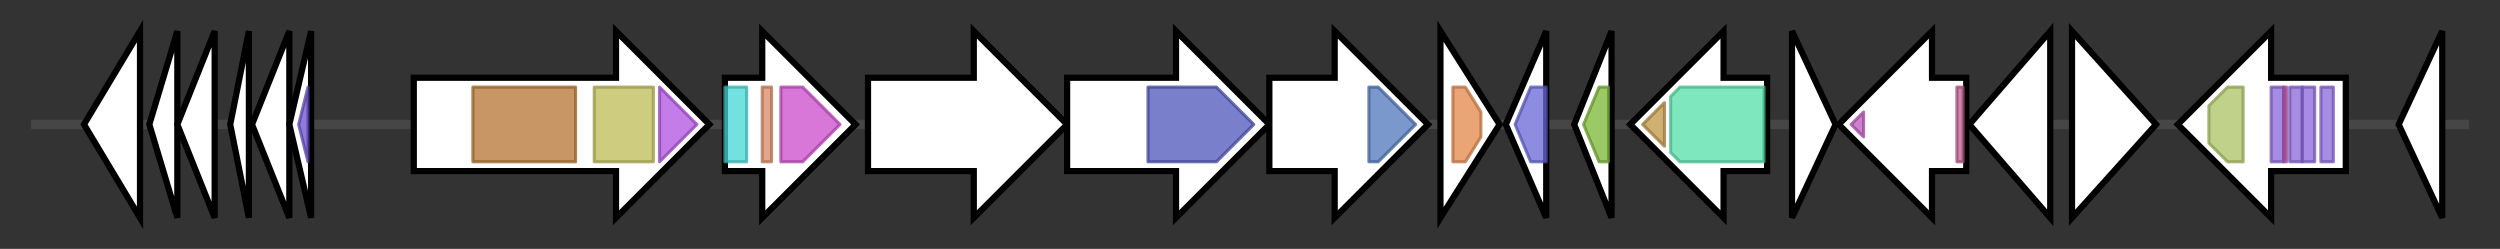 <svg version="1.1" baseProfile="full" xmlns="http://www.w3.org/2000/svg" width="803.567" height="80">
	<rect width="100%" height="100%" fill="#333333" stroke="none"/>
	<g>
		<line x1="10" y1="40.0" x2="793.567" y2="40.0" style="stroke:rgb(70,70,70); stroke-width:3 "/>
		<g>
			<title> (ctg4_143)</title>
			<polygon class=" (ctg4_143)" points="27,40 45,10 45,70" fill="rgb(255,255,255)" fill-opacity="1.0" stroke="rgb(0,0,0)" stroke-width="2"  />
		</g>
		<g>
			<title> (ctg4_144)</title>
			<polygon class=" (ctg4_144)" points="48,40 57,10 57,70" fill="rgb(255,255,255)" fill-opacity="1.0" stroke="rgb(0,0,0)" stroke-width="2"  />
		</g>
		<g>
			<title> (ctg4_145)</title>
			<polygon class=" (ctg4_145)" points="57,40 69,10 69,70" fill="rgb(255,255,255)" fill-opacity="1.0" stroke="rgb(0,0,0)" stroke-width="2"  />
		</g>
		<g>
			<title> (ctg4_146)</title>
			<polygon class=" (ctg4_146)" points="74,40 80,10 80,70" fill="rgb(255,255,255)" fill-opacity="1.0" stroke="rgb(0,0,0)" stroke-width="2"  />
		</g>
		<g>
			<title> (ctg4_147)</title>
			<polygon class=" (ctg4_147)" points="81,40 93,10 93,70" fill="rgb(255,255,255)" fill-opacity="1.0" stroke="rgb(0,0,0)" stroke-width="2"  />
		</g>
		<g>
			<title> (ctg4_148)</title>
			<polygon class=" (ctg4_148)" points="93,40 100,10 100,70" fill="rgb(255,255,255)" fill-opacity="1.0" stroke="rgb(0,0,0)" stroke-width="2"  />
			<g>
				<title>HTH_3 (PF01381)
"Helix-turn-helix"</title>
				<polygon class="PF01381" points="96,40 99,28 99,28 99,52 99,52" stroke-linejoin="round" width="5" height="24" fill="rgb(105,79,202)" stroke="rgb(83,63,161)" stroke-width="1" opacity="0.75" />
			</g>
		</g>
		<g>
			<title> (ctg4_149)</title>
			<polygon class=" (ctg4_149)" points="133,25 198,25 198,10 228,40 198,70 198,55 133,55" fill="rgb(255,255,255)" fill-opacity="1.0" stroke="rgb(0,0,0)" stroke-width="2"  />
			<g>
				<title>E1_dh (PF00676)
"Dehydrogenase E1 component"</title>
				<rect class="PF00676" x="152" y="28" stroke-linejoin="round" width="33" height="24" fill="rgb(180,115,48)" stroke="rgb(144,92,38)" stroke-width="1" opacity="0.75" />
			</g>
			<g>
				<title>Transket_pyr (PF02779)
"Transketolase, pyrimidine binding domain"</title>
				<rect class="PF02779" x="191" y="28" stroke-linejoin="round" width="19" height="24" fill="rgb(189,186,84)" stroke="rgb(151,148,67)" stroke-width="1" opacity="0.75" />
			</g>
			<g>
				<title>OxoGdeHyase_C (PF16870)
"2-oxoglutarate dehydrogenase C-terminal"</title>
				<polygon class="PF16870" points="212,28 212,28 224,40 212,52 212,52" stroke-linejoin="round" width="14" height="24" fill="rgb(176,82,224)" stroke="rgb(140,65,179)" stroke-width="1" opacity="0.75" />
			</g>
		</g>
		<g>
			<title> (ctg4_150)</title>
			<polygon class=" (ctg4_150)" points="233,25 245,25 245,10 275,40 245,70 245,55 233,55" fill="rgb(255,255,255)" fill-opacity="1.0" stroke="rgb(0,0,0)" stroke-width="2"  />
			<g>
				<title>Biotin_lipoyl (PF00364)
"Biotin-requiring enzyme"</title>
				<rect class="PF00364" x="233" y="28" stroke-linejoin="round" width="7" height="24" fill="rgb(67,214,213)" stroke="rgb(53,171,170)" stroke-width="1" opacity="0.75" />
			</g>
			<g>
				<title>E3_binding (PF02817)
"e3 binding domain"</title>
				<rect class="PF02817" x="245" y="28" stroke-linejoin="round" width="3" height="24" fill="rgb(217,136,99)" stroke="rgb(173,108,79)" stroke-width="1" opacity="0.75" />
			</g>
			<g>
				<title>2-oxoacid_dh (PF00198)
"2-oxoacid dehydrogenases acyltransferase (catalytic domain)"</title>
				<polygon class="PF00198" points="251,28 258,28 270,40 258,52 251,52" stroke-linejoin="round" width="23" height="24" fill="rgb(204,74,202)" stroke="rgb(163,59,161)" stroke-width="1" opacity="0.75" />
			</g>
		</g>
		<g>
			<title> (ctg4_151)</title>
			<polygon class=" (ctg4_151)" points="279,25 313,25 313,10 343,40 313,70 313,55 279,55" fill="rgb(255,255,255)" fill-opacity="1.0" stroke="rgb(0,0,0)" stroke-width="2"  />
		</g>
		<g>
			<title> (ctg4_152)</title>
			<polygon class=" (ctg4_152)" points="343,25 378,25 378,10 408,40 378,70 378,55 343,55" fill="rgb(255,255,255)" fill-opacity="1.0" stroke="rgb(0,0,0)" stroke-width="2"  />
			<g>
				<title>YcaO (PF02624)
"YcaO cyclodehydratase, ATP-ad Mg2+-binding"</title>
				<polygon class="PF02624" points="369,28 391,28 403,40 403,40 391,52 369,52" stroke-linejoin="round" width="34" height="24" fill="rgb(76,84,185)" stroke="rgb(60,67,148)" stroke-width="1" opacity="0.75" />
			</g>
		</g>
		<g>
			<title> (ctg4_153)</title>
			<polygon class=" (ctg4_153)" points="408,25 429,25 429,10 459,40 429,70 429,55 408,55" fill="rgb(255,255,255)" fill-opacity="1.0" stroke="rgb(0,0,0)" stroke-width="2"  />
			<g>
				<title>Nitroreductase (PF00881)
"Nitroreductase family"</title>
				<polygon class="PF00881" points="440,28 443,28 455,40 443,52 440,52" stroke-linejoin="round" width="17" height="24" fill="rgb(79,118,187)" stroke="rgb(63,94,149)" stroke-width="1" opacity="0.75" />
			</g>
		</g>
		<g>
			<title> (ctg4_154)</title>
			<polygon class=" (ctg4_154)" points="463,10 482,40 463,70" fill="rgb(255,255,255)" fill-opacity="1.0" stroke="rgb(0,0,0)" stroke-width="2"  />
			<g>
				<title>Methyltransf_25 (PF13649)
"Methyltransferase domain"</title>
				<polygon class="PF13649" points="467,28 471,28 476,36 476,44 471,52 467,52" stroke-linejoin="round" width="9" height="24" fill="rgb(227,135,74)" stroke="rgb(181,108,59)" stroke-width="1" opacity="0.75" />
			</g>
		</g>
		<g>
			<title> (ctg4_155)</title>
			<polygon class=" (ctg4_155)" points="484,40 497,10 497,70" fill="rgb(255,255,255)" fill-opacity="1.0" stroke="rgb(0,0,0)" stroke-width="2"  />
			<g>
				<title>DUF3908 (PF13048)
"Protein of unknown function (DUF3908)"</title>
				<polygon class="PF13048" points="487,40 492,28 497,28 497,52 492,52" stroke-linejoin="round" width="12" height="24" fill="rgb(103,101,215)" stroke="rgb(82,80,172)" stroke-width="1" opacity="0.75" />
			</g>
		</g>
		<g>
			<title> (ctg4_156)</title>
			<polygon class=" (ctg4_156)" points="506,40 518,10 518,70" fill="rgb(255,255,255)" fill-opacity="1.0" stroke="rgb(0,0,0)" stroke-width="2"  />
			<g>
				<title>Acetyltransf_1 (PF00583)
"Acetyltransferase (GNAT) family"</title>
				<polygon class="PF00583" points="509,40 514,28 517,28 517,52 514,52" stroke-linejoin="round" width="9" height="24" fill="rgb(121,183,50)" stroke="rgb(96,146,39)" stroke-width="1" opacity="0.75" />
			</g>
		</g>
		<g>
			<title> (ctg4_157)</title>
			<polygon class=" (ctg4_157)" points="568,25 554,25 554,10 524,40 554,70 554,55 568,55" fill="rgb(255,255,255)" fill-opacity="1.0" stroke="rgb(0,0,0)" stroke-width="2"  />
			<g>
				<title>Pyr_redox_dim (PF02852)
"Pyridine nucleotide-disulphide oxidoreductase, dimerisation domain"</title>
				<polygon class="PF02852" points="528,40 535,33 535,47" stroke-linejoin="round" width="10" height="24" fill="rgb(191,148,67)" stroke="rgb(152,118,53)" stroke-width="1" opacity="0.75" />
			</g>
			<g>
				<title>Pyr_redox_2 (PF07992)
"Pyridine nucleotide-disulphide oxidoreductase"</title>
				<polygon class="PF07992" points="537,31 540,28 567,28 567,52 540,52 537,49" stroke-linejoin="round" width="30" height="24" fill="rgb(83,223,167)" stroke="rgb(66,178,133)" stroke-width="1" opacity="0.75" />
			</g>
		</g>
		<g>
			<title> (ctg4_158)</title>
			<polygon class=" (ctg4_158)" points="576,10 590,40 576,70" fill="rgb(255,255,255)" fill-opacity="1.0" stroke="rgb(0,0,0)" stroke-width="2"  />
		</g>
		<g>
			<title> (ctg4_159)</title>
			<polygon class=" (ctg4_159)" points="632,25 621,25 621,10 591,40 621,70 621,55 632,55" fill="rgb(255,255,255)" fill-opacity="1.0" stroke="rgb(0,0,0)" stroke-width="2"  />
			<g>
				<title>YARHG (PF13308)
"YARHG domain"</title>
				<polygon class="PF13308" points="595,40 599,36 599,44" stroke-linejoin="round" width="8" height="24" fill="rgb(189,87,190)" stroke="rgb(151,69,152)" stroke-width="1" opacity="0.75" />
			</g>
			<g>
				<title>zinc_ribbon_2 (PF13240)
"zinc-ribbon domain"</title>
				<rect class="PF13240" x="629" y="28" stroke-linejoin="round" width="2" height="24" fill="rgb(189,93,142)" stroke="rgb(151,74,113)" stroke-width="1" opacity="0.75" />
			</g>
		</g>
		<g>
			<title> (ctg4_160)</title>
			<polygon class=" (ctg4_160)" points="633,40 659,10 659,70" fill="rgb(255,255,255)" fill-opacity="1.0" stroke="rgb(0,0,0)" stroke-width="2"  />
		</g>
		<g>
			<title> (ctg4_161)</title>
			<polygon class=" (ctg4_161)" points="666,10 693,40 666,70" fill="rgb(255,255,255)" fill-opacity="1.0" stroke="rgb(0,0,0)" stroke-width="2"  />
		</g>
		<g>
			<title> (ctg4_162)</title>
			<polygon class=" (ctg4_162)" points="754,25 730,25 730,10 700,40 730,70 730,55 754,55" fill="rgb(255,255,255)" fill-opacity="1.0" stroke="rgb(0,0,0)" stroke-width="2"  />
			<g>
				<title>Glucosaminidase (PF01832)
"Mannosyl-glycoprotein endo-beta-N-acetylglucosaminidase"</title>
				<polygon class="PF01832" points="710,34 716,28 721,28 721,52 716,52 710,46" stroke-linejoin="round" width="11" height="24" fill="rgb(170,195,97)" stroke="rgb(136,156,77)" stroke-width="1" opacity="0.75" />
			</g>
			<g>
				<title>Choline_bind_3 (PF19127)
"Choline-binding repeat"</title>
				<rect class="PF19127" x="730" y="28" stroke-linejoin="round" width="4" height="24" fill="rgb(139,102,219)" stroke="rgb(111,81,175)" stroke-width="1" opacity="0.75" />
			</g>
			<g>
				<title>Choline_bind_1 (PF01473)
"Putative cell wall binding repeat"</title>
				<rect class="PF01473" x="734" y="28" stroke-linejoin="round" width="1" height="24" fill="rgb(185,86,176)" stroke="rgb(148,68,140)" stroke-width="1" opacity="0.75" />
			</g>
			<g>
				<title>Choline_bind_3 (PF19127)
"Choline-binding repeat"</title>
				<rect class="PF19127" x="736" y="28" stroke-linejoin="round" width="4" height="24" fill="rgb(139,102,219)" stroke="rgb(111,81,175)" stroke-width="1" opacity="0.75" />
			</g>
			<g>
				<title>Choline_bind_3 (PF19127)
"Choline-binding repeat"</title>
				<rect class="PF19127" x="740" y="28" stroke-linejoin="round" width="4" height="24" fill="rgb(139,102,219)" stroke="rgb(111,81,175)" stroke-width="1" opacity="0.75" />
			</g>
			<g>
				<title>Choline_bind_3 (PF19127)
"Choline-binding repeat"</title>
				<rect class="PF19127" x="746" y="28" stroke-linejoin="round" width="4" height="24" fill="rgb(139,102,219)" stroke="rgb(111,81,175)" stroke-width="1" opacity="0.75" />
			</g>
		</g>
		<g>
			<title> (ctg4_163)</title>
			<polygon class=" (ctg4_163)" points="771,40 785,10 785,70" fill="rgb(255,255,255)" fill-opacity="1.0" stroke="rgb(0,0,0)" stroke-width="2"  />
		</g>
	</g>
</svg>
